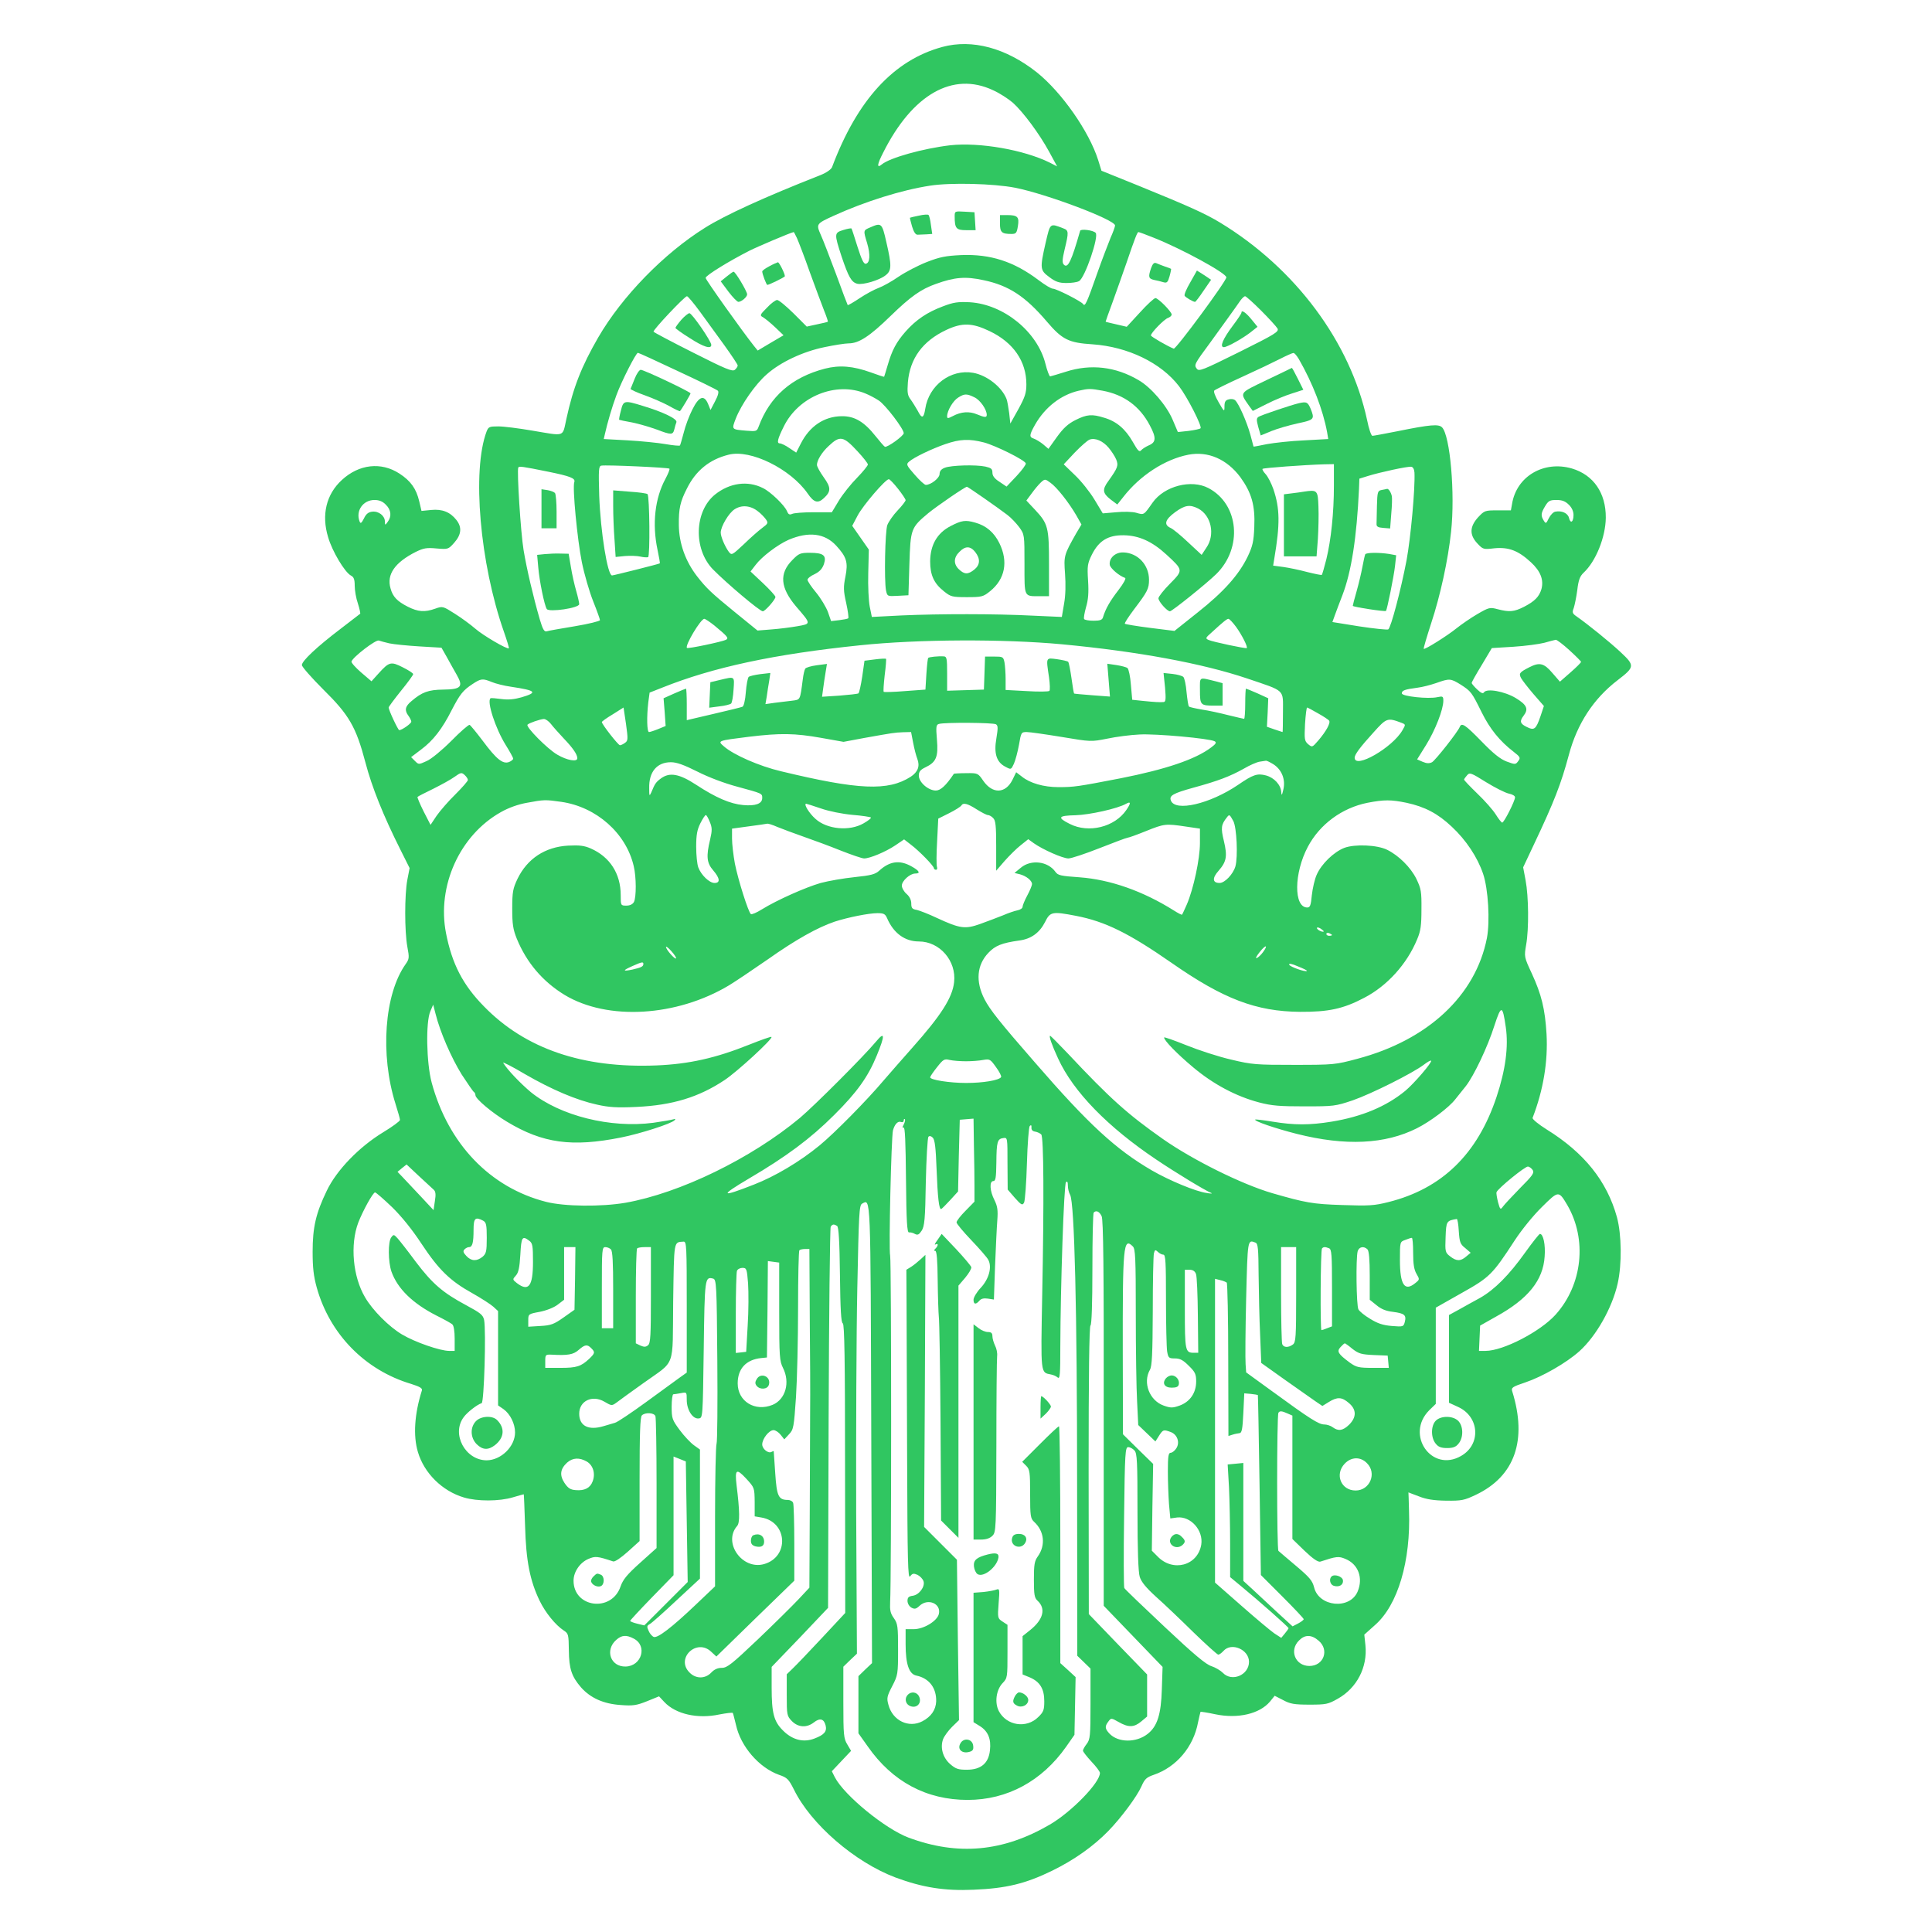 <?xml version="1.0" standalone="no"?>
<!DOCTYPE svg PUBLIC "-//W3C//DTD SVG 20010904//EN"
 "http://www.w3.org/TR/2001/REC-SVG-20010904/DTD/svg10.dtd">
<svg version="1.0" xmlns="http://www.w3.org/2000/svg"
 width="1024pt" height="1024pt" viewBox="0 0 1024 1024"
 preserveAspectRatio="xMidYMid meet">

<g transform="translate(0,1024) scale(0.1,-0.1)"
fill="#30c661" stroke="none">
<path d="M4994 9991 c-257 -70 -450 -280 -584 -637 -5 -12 -29 -29 -61 -42
-298 -117 -507 -213 -612 -279 -218 -136 -440 -364 -566 -581 -89 -154 -133
-266 -169 -432 -22 -99 -3 -92 -183 -62 -70 12 -149 22 -178 22 -47 0 -52 -2
-62 -27 -78 -207 -36 -698 92 -1062 16 -46 28 -85 26 -87 -7 -8 -137 68 -178
104 -24 21 -73 57 -108 79 -63 40 -65 41 -104 27 -56 -20 -91 -17 -145 10 -57
29 -80 53 -92 97 -22 74 23 138 134 194 41 20 57 23 110 18 61 -5 62 -5 94 31
38 43 41 82 11 120 -33 42 -75 59 -134 53 l-51 -5 -12 51 c-16 67 -45 108
-105 147 -97 63 -214 50 -305 -34 -83 -76 -109 -185 -73 -303 22 -76 88 -185
120 -203 16 -8 21 -20 21 -54 0 -24 7 -67 17 -95 9 -28 14 -53 12 -54 -2 -2
-49 -38 -104 -80 -125 -95 -205 -170 -205 -192 0 -9 51 -67 113 -129 137 -135
174 -198 224 -388 34 -130 95 -282 185 -461 l49 -98 -12 -62 c-15 -79 -15
-273 0 -355 11 -58 10 -65 -9 -92 -113 -159 -136 -479 -54 -740 13 -41 24 -80
24 -86 0 -6 -39 -35 -87 -64 -129 -78 -249 -202 -301 -311 -58 -120 -75 -194
-75 -324 0 -83 5 -129 22 -190 69 -246 255 -437 500 -510 47 -15 61 -23 57
-35 -39 -124 -47 -239 -21 -326 33 -112 129 -207 244 -241 70 -21 188 -21 260
1 30 9 56 16 57 16 1 0 4 -75 7 -167 5 -187 26 -291 77 -397 31 -64 84 -129
128 -158 25 -16 26 -22 27 -105 1 -99 15 -139 65 -197 50 -56 119 -87 210 -93
65 -5 84 -2 139 20 l64 26 28 -30 c60 -64 176 -91 292 -66 37 7 69 11 71 8 2
-3 9 -32 17 -64 25 -114 122 -226 228 -264 44 -15 51 -23 79 -78 90 -184 323
-385 538 -466 143 -53 260 -72 414 -65 173 7 275 32 415 100 119 58 221 131
299 211 69 71 152 183 176 237 17 39 27 48 65 61 120 41 211 148 235 279 6 28
12 53 13 55 2 1 37 -4 78 -13 120 -25 235 2 290 67 l25 31 45 -23 c37 -20 58
-24 139 -24 88 0 99 2 150 31 102 57 159 168 147 284 l-6 56 57 51 c121 106
190 339 180 607 -1 53 -3 96 -3 96 0 0 25 -10 55 -21 40 -16 79 -22 145 -23
82 -1 96 2 157 31 207 98 274 290 193 549 -6 19 1 24 70 47 89 30 217 103 286
165 89 80 174 230 203 359 23 103 21 260 -4 352 -53 191 -173 341 -373 465
-43 27 -76 54 -74 61 57 147 82 299 74 444 -8 134 -27 210 -78 321 -41 88 -41
89 -30 153 15 85 13 256 -3 341 l-13 69 57 121 c107 226 144 321 185 474 44
166 131 299 259 397 91 70 92 77 15 149 -59 55 -173 147 -233 189 -22 15 -24
21 -15 44 5 15 14 58 19 96 6 52 14 73 33 91 65 60 117 189 118 292 1 131 -65
227 -180 261 -149 43 -294 -42 -317 -189 l-6 -33 -70 0 c-68 0 -70 -1 -104
-37 -45 -50 -46 -93 -4 -138 30 -32 32 -33 91 -26 75 7 126 -12 193 -74 51
-47 69 -93 56 -142 -12 -41 -36 -65 -92 -94 -53 -27 -78 -29 -140 -13 -41 11
-46 10 -108 -26 -36 -21 -85 -55 -110 -75 -48 -39 -169 -115 -174 -109 -2 2
16 63 39 134 49 148 90 336 106 487 22 201 -5 510 -48 553 -18 18 -61 15 -238
-21 -66 -13 -125 -24 -131 -24 -6 0 -19 37 -28 83 -89 413 -379 804 -779 1047
-81 49 -166 87 -431 195 l-198 80 -17 55 c-48 153 -194 361 -325 466 -164 130
-343 178 -502 135z m269 -229 c36 -16 83 -47 106 -67 55 -50 139 -163 191
-258 l43 -79 -39 20 c-137 68 -372 109 -528 92 -143 -17 -320 -66 -363 -102
-27 -22 -24 1 8 63 155 309 369 431 582 331z m117 -517 c167 -33 530 -170 530
-200 0 -7 -11 -37 -24 -66 -12 -30 -45 -115 -71 -189 -54 -154 -64 -177 -74
-162 -8 14 -142 82 -161 82 -9 0 -42 20 -75 45 -131 99 -255 139 -410 133 -83
-4 -114 -10 -183 -37 -46 -18 -113 -53 -150 -78 -36 -25 -83 -51 -105 -59 -22
-8 -67 -32 -100 -54 -33 -22 -62 -39 -64 -37 -2 3 -30 77 -62 165 -33 88 -69
182 -81 208 -25 57 -24 58 70 101 165 75 359 136 510 159 109 17 337 11 450
-11z m-1156 -267 c8 -18 40 -100 69 -183 30 -82 64 -174 76 -204 12 -29 20
-55 19 -56 -2 -2 -28 -8 -57 -14 l-55 -12 -71 71 c-39 38 -77 70 -86 70 -8 0
-33 -18 -54 -41 -38 -38 -39 -41 -20 -51 11 -7 40 -30 64 -53 l44 -42 -68 -40
-69 -41 -21 26 c-64 81 -255 349 -255 359 0 13 124 89 232 144 46 23 218 96
235 99 1 0 9 -15 17 -32z m1891 2 c151 -60 385 -188 385 -210 0 -20 -268 -383
-279 -378 -33 13 -121 64 -121 70 0 14 71 87 91 93 10 4 19 11 19 18 0 15 -71
87 -86 87 -7 0 -44 -34 -82 -76 l-70 -76 -56 13 c-31 7 -56 13 -56 14 0 2 16
47 36 101 20 55 53 149 74 209 46 135 58 165 64 165 3 0 39 -13 81 -30z m-902
-225 c134 -28 222 -86 336 -220 81 -95 115 -112 242 -120 187 -13 363 -98 458
-222 44 -57 124 -214 114 -223 -4 -4 -33 -10 -64 -14 l-56 -6 -28 66 c-32 75
-114 171 -180 209 -122 72 -254 87 -385 45 -41 -13 -79 -24 -84 -25 -4 0 -16
30 -25 67 -43 170 -221 315 -401 326 -63 3 -86 0 -143 -22 -83 -31 -142 -71
-197 -133 -50 -57 -72 -99 -95 -178 -10 -33 -18 -61 -19 -62 -1 -1 -32 9 -70
23 -95 34 -166 40 -244 20 -176 -46 -292 -148 -351 -307 -9 -25 -13 -26 -63
-22 -82 7 -81 5 -58 65 29 74 103 181 164 234 73 65 193 121 306 144 52 11
110 20 128 20 54 0 111 37 222 145 107 104 161 142 240 170 100 36 157 41 253
20z m-1503 -167 c33 -46 91 -126 130 -179 38 -53 70 -101 70 -106 0 -6 -7 -16
-15 -23 -13 -11 -49 4 -221 91 -113 57 -208 107 -210 111 -5 8 165 188 177
188 5 0 36 -37 69 -82z m2974 6 c42 -42 81 -85 87 -95 9 -17 -12 -30 -203
-125 -196 -97 -213 -104 -225 -88 -15 20 -13 24 72 139 52 72 132 182 160 223
9 12 20 22 24 22 5 0 43 -34 85 -76z m-1439 -109 c126 -60 195 -160 195 -282
0 -45 -7 -67 -42 -131 l-43 -77 -6 55 c-4 30 -10 64 -14 75 -25 64 -104 126
-177 139 -119 21 -235 -66 -254 -191 -8 -51 -18 -54 -40 -10 -10 17 -26 44
-37 59 -17 22 -19 37 -15 92 11 126 78 218 203 277 85 40 138 38 230 -6z
m-1654 -211 c112 -52 208 -99 214 -105 6 -6 1 -26 -15 -56 l-24 -46 -13 32
c-21 50 -48 41 -83 -29 -17 -33 -38 -89 -46 -123 -9 -34 -18 -65 -20 -68 -2
-3 -36 0 -76 7 -40 7 -130 16 -200 20 l-128 7 6 26 c14 62 37 141 61 206 27
74 104 225 114 225 4 0 98 -43 210 -96z m3293 63 c74 -129 128 -269 150 -388
l6 -36 -127 -7 c-71 -3 -159 -13 -198 -20 -38 -8 -70 -14 -71 -13 0 1 -8 30
-17 64 -19 68 -62 166 -81 182 -7 6 -22 8 -34 4 -17 -4 -22 -13 -22 -37 0 -30
-1 -30 -31 22 -18 31 -28 57 -23 62 5 5 72 38 149 73 77 35 167 78 200 95 33
17 65 31 70 31 6 1 18 -14 29 -32z m-2296 -183 c20 -8 52 -25 70 -37 35 -23
132 -150 132 -173 0 -14 -87 -77 -100 -72 -4 2 -26 27 -49 56 -61 77 -112 107
-180 106 -93 -1 -170 -53 -217 -146 l-24 -47 -36 24 c-20 14 -43 25 -51 25
-17 0 -12 23 21 89 78 160 278 241 434 175z m1257 15 c112 -21 196 -82 249
-183 35 -65 34 -90 -4 -106 -16 -7 -35 -19 -41 -26 -10 -12 -18 -4 -45 44 -39
68 -86 109 -152 128 -64 20 -91 18 -151 -12 -40 -20 -65 -43 -99 -90 l-45 -63
-28 24 c-16 13 -38 26 -49 30 -26 8 -25 19 6 74 53 93 137 158 231 180 53 12
62 12 128 0z m-680 -35 c30 -14 65 -64 65 -93 0 -15 -11 -14 -52 3 -40 17 -84
14 -127 -9 -27 -14 -31 -14 -31 -1 0 29 32 83 59 99 33 21 45 21 86 1z m-620
-286 c30 -32 55 -64 55 -70 0 -6 -26 -38 -57 -70 -32 -32 -75 -86 -96 -120
l-38 -63 -97 0 c-53 0 -105 -4 -114 -9 -14 -6 -20 -2 -27 15 -12 30 -86 102
-127 122 -81 41 -176 28 -254 -34 -110 -89 -116 -289 -11 -397 74 -75 248
-222 264 -222 12 0 67 62 67 76 0 6 -30 39 -66 73 l-66 62 27 35 c33 44 118
108 175 133 106 45 191 35 252 -31 55 -60 64 -88 49 -164 -11 -55 -11 -74 4
-140 9 -41 14 -78 11 -81 -3 -3 -24 -7 -48 -10 l-43 -5 -17 49 c-10 26 -38 73
-63 103 -25 30 -45 60 -45 67 0 7 17 21 38 30 26 13 40 28 49 53 15 46 -2 60
-75 60 -50 0 -58 -3 -92 -38 -71 -71 -65 -147 20 -247 80 -93 80 -91 7 -104
-34 -6 -96 -14 -137 -17 l-75 -6 -123 100 c-119 97 -148 124 -197 187 -62 80
-96 175 -97 272 -1 87 7 124 43 194 47 95 120 154 221 179 116 30 329 -76 419
-206 33 -48 54 -54 86 -24 38 35 38 56 -1 110 -20 28 -36 57 -36 66 0 24 26
67 62 100 60 57 78 53 153 -28z m1331 19 c15 -18 33 -45 40 -62 13 -32 9 -44
-41 -114 -34 -46 -31 -65 11 -98 l36 -27 31 39 c89 115 222 201 346 225 104
20 204 -24 275 -119 60 -83 79 -150 74 -264 -3 -77 -9 -102 -35 -157 -47 -97
-127 -187 -265 -296 l-123 -98 -128 16 c-71 9 -131 19 -135 22 -3 3 20 38 50
78 70 92 78 108 78 155 0 79 -59 142 -135 145 -43 2 -78 -30 -73 -66 3 -18 49
-58 81 -69 7 -2 -7 -28 -36 -66 -44 -57 -67 -97 -81 -143 -4 -14 -16 -18 -50
-18 -25 0 -47 4 -50 9 -3 5 2 33 10 62 12 40 15 77 11 141 -5 79 -3 91 20 138
37 74 86 104 168 103 81 -1 151 -32 228 -103 89 -82 89 -82 18 -154 -34 -34
-61 -69 -61 -77 0 -17 46 -69 61 -69 11 0 194 147 245 197 142 139 121 371
-41 456 -91 48 -234 11 -296 -77 -47 -67 -45 -66 -86 -54 -21 6 -67 7 -107 3
l-71 -6 -44 73 c-24 40 -71 99 -104 130 l-59 57 58 62 c33 34 68 65 79 69 29
11 71 -7 101 -43z m-661 28 c63 -17 216 -93 222 -111 2 -6 -20 -36 -49 -67
l-53 -56 -37 25 c-27 17 -38 32 -38 49 0 20 -7 25 -37 32 -52 11 -182 7 -215
-6 -19 -7 -28 -18 -28 -33 0 -22 -46 -58 -73 -58 -7 0 -33 24 -59 54 -44 50
-46 55 -30 69 26 23 120 68 192 93 78 27 127 29 205 9z m-1667 -139 c3 -3 -7
-28 -21 -54 -56 -103 -71 -239 -42 -376 8 -38 14 -71 12 -72 -2 -3 -245 -64
-253 -64 -24 0 -61 232 -68 422 -4 139 -3 157 11 160 25 5 354 -10 361 -16z
m3522 -91 c0 -143 -15 -286 -40 -389 -11 -44 -22 -81 -24 -83 -2 -2 -37 5 -77
15 -41 11 -98 23 -128 27 l-53 7 6 37 c31 183 30 266 -5 369 -11 31 -29 66
-41 79 -12 13 -19 25 -16 28 5 5 222 21 326 24 l52 1 0 -115z m-4165 75 c118
-24 146 -35 139 -55 -11 -27 16 -306 40 -425 13 -64 40 -157 60 -207 20 -50
36 -95 36 -100 0 -5 -60 -20 -132 -32 -73 -12 -141 -24 -150 -27 -13 -4 -21 9
-37 63 -35 121 -69 266 -86 368 -15 91 -36 420 -28 437 4 8 20 6 158 -22z
m4592 -5 c4 -85 -20 -346 -42 -465 -30 -157 -83 -358 -97 -366 -5 -3 -74 4
-153 16 l-143 23 13 36 c7 20 25 67 40 106 48 125 76 307 88 564 l2 54 45 14
c64 20 212 52 230 49 9 -1 16 -13 17 -31z m-2737 -86 c22 -28 40 -55 40 -60 0
-5 -19 -30 -42 -54 -24 -25 -48 -60 -55 -78 -12 -34 -17 -292 -7 -346 7 -32 7
-32 63 -29 l56 3 5 165 c6 187 8 193 100 270 45 37 195 140 205 140 5 0 163
-110 214 -149 19 -14 47 -44 63 -65 28 -39 28 -40 28 -196 0 -178 -4 -170 81
-170 l49 0 0 170 c0 196 -5 214 -74 288 l-46 49 29 39 c15 21 37 47 49 58 20
18 22 18 50 -3 33 -23 97 -104 137 -173 l27 -48 -28 -47 c-65 -115 -66 -119
-59 -214 4 -55 3 -114 -5 -158 l-12 -71 -156 7 c-198 10 -491 10 -694 1 l-157
-8 -11 54 c-6 30 -10 110 -8 179 l3 124 -44 63 -44 63 29 55 c28 53 147 192
165 192 5 0 27 -23 49 -51z m-2715 -84 c28 -27 32 -62 10 -91 -14 -19 -14 -19
-15 2 0 30 -33 56 -67 52 -20 -2 -33 -12 -44 -36 -13 -25 -18 -29 -23 -16 -22
56 18 114 79 114 25 0 44 -8 60 -25z m6270 0 c16 -15 25 -36 25 -54 0 -38 -16
-49 -24 -16 -6 25 -38 40 -73 33 -10 -2 -25 -17 -34 -35 -14 -29 -16 -30 -27
-12 -16 26 -15 39 8 77 17 28 25 32 60 32 30 0 47 -7 65 -25z m-4298 -35 c15
-11 33 -30 42 -42 14 -20 12 -23 -20 -47 -19 -14 -63 -53 -97 -86 -62 -58 -64
-59 -79 -40 -20 27 -43 80 -43 102 0 32 43 105 74 124 37 24 84 20 123 -11z
m2333 15 c70 -36 92 -139 44 -208 l-25 -38 -71 66 c-38 36 -80 71 -94 77 -37
17 -29 44 24 83 52 38 78 42 122 20z m-2564 -620 c70 -58 78 -67 62 -76 -19
-10 -202 -49 -207 -43 -12 12 73 154 92 154 5 0 29 -16 53 -35z m2765 -7 c30
-41 64 -107 57 -113 -5 -4 -180 33 -202 43 -18 8 -17 11 15 39 63 58 82 73 90
73 5 0 23 -19 40 -42z m-4487 -88 c23 -5 94 -12 158 -16 l118 -7 29 -51 c15
-28 39 -70 52 -93 36 -63 23 -77 -72 -78 -78 -1 -112 -13 -168 -61 -34 -28
-38 -49 -16 -78 8 -11 15 -25 15 -31 0 -10 -50 -45 -64 -45 -6 0 -56 106 -56
120 0 4 29 43 65 88 36 44 65 84 65 89 0 5 -25 21 -55 36 -63 32 -72 30 -129
-33 l-37 -41 -55 47 c-30 26 -53 52 -51 58 8 24 129 117 145 111 8 -3 34 -10
56 -15z m3566 -5 c402 -38 742 -101 980 -181 206 -70 190 -55 190 -179 0 -58
-1 -105 -2 -105 -2 0 -21 7 -43 14 l-40 14 4 76 3 75 -57 26 c-32 14 -59 25
-61 25 -2 0 -4 -36 -4 -80 0 -44 -3 -80 -6 -80 -3 0 -40 9 -82 19 -43 11 -106
25 -141 30 -35 6 -66 13 -69 16 -4 3 -9 38 -13 76 -3 39 -11 75 -17 81 -6 6
-31 13 -57 16 l-48 5 8 -77 c5 -60 4 -76 -7 -77 -22 -2 -50 0 -110 6 l-57 6
-7 79 c-3 44 -12 84 -18 89 -6 5 -33 12 -59 16 l-48 7 7 -87 7 -87 -94 7 c-52
4 -95 8 -96 9 -2 2 -8 38 -14 82 -6 43 -14 82 -17 86 -4 4 -31 10 -59 14 -61
8 -59 12 -43 -96 5 -36 6 -68 2 -72 -4 -4 -58 -5 -120 -1 l-112 6 0 57 c0 32
-3 72 -6 89 -6 30 -9 31 -55 31 l-48 0 -3 -87 -3 -88 -97 -3 -98 -3 0 91 c0
79 -2 90 -17 91 -30 2 -78 -3 -83 -8 -3 -2 -7 -41 -10 -86 l-5 -82 -109 -8
c-59 -5 -110 -6 -112 -4 -3 3 0 42 5 88 6 45 9 84 7 87 -2 2 -29 1 -59 -3
l-55 -7 -12 -84 c-7 -46 -16 -86 -20 -89 -5 -3 -50 -8 -101 -12 l-92 -6 6 44
c3 24 9 63 13 87 l7 43 -54 -7 c-30 -4 -57 -12 -61 -18 -4 -6 -10 -31 -13 -56
-15 -114 -12 -108 -58 -114 -23 -3 -64 -8 -91 -11 l-49 -7 7 41 c3 23 9 60 13
83 l6 41 -53 -6 c-29 -4 -57 -10 -62 -15 -5 -5 -12 -42 -15 -81 -3 -42 -11
-75 -18 -77 -7 -3 -76 -20 -154 -38 l-141 -33 0 84 c0 45 -2 83 -4 83 -2 0
-29 -11 -61 -25 l-58 -26 6 -74 5 -73 -39 -16 c-22 -9 -44 -16 -49 -16 -11 0
-13 79 -4 157 l7 52 66 26 c269 108 594 178 1051 225 306 32 759 34 1070 5z
m2688 -31 c34 -31 62 -59 62 -62 0 -4 -25 -29 -56 -56 l-56 -49 -40 46 c-44
52 -68 58 -121 31 -53 -27 -58 -33 -45 -58 6 -11 36 -50 66 -85 l55 -63 -18
-54 c-24 -70 -33 -77 -73 -57 -35 17 -39 30 -17 59 28 36 18 58 -41 94 -60 36
-155 53 -169 30 -5 -8 -16 -3 -36 16 -16 15 -29 31 -29 34 0 4 24 47 54 96
l53 89 114 7 c63 4 137 14 164 21 28 8 55 15 61 16 6 0 38 -24 72 -55z m-5711
-169 c19 -8 65 -20 102 -25 133 -20 143 -30 55 -56 -39 -11 -70 -14 -107 -9
-29 4 -54 6 -57 4 -21 -16 26 -160 80 -247 22 -35 40 -68 40 -73 0 -5 -10 -13
-22 -18 -33 -12 -66 14 -139 112 -34 45 -66 84 -70 85 -5 2 -49 -36 -97 -85
-50 -50 -107 -97 -131 -107 -42 -19 -42 -19 -62 1 l-20 20 54 41 c63 47 111
109 161 208 44 85 60 105 110 138 45 30 54 31 103 11z m5134 -13 c56 -36 59
-40 112 -147 44 -89 96 -153 170 -210 35 -27 37 -32 24 -49 -14 -19 -16 -19
-62 -2 -34 13 -71 43 -133 107 -86 88 -105 101 -115 76 -10 -26 -129 -177
-147 -187 -14 -7 -28 -7 -49 2 l-30 13 48 77 c48 78 91 187 91 234 0 23 -3 25
-31 19 -48 -11 -189 4 -189 20 0 15 14 21 83 30 26 3 71 15 100 25 70 25 76
24 128 -8z m-4428 -309 c-9 -7 -22 -13 -27 -13 -10 1 -96 111 -96 123 0 3 26
22 58 41 l57 36 13 -87 c11 -80 11 -89 -5 -100z m3673 156 c29 -16 56 -34 59
-39 8 -13 -17 -57 -57 -104 -33 -38 -33 -38 -55 -20 -19 17 -20 26 -16 107 3
48 8 87 11 87 2 0 29 -14 58 -31z m-4066 -56 c12 -16 43 -50 69 -78 48 -50 71
-84 71 -104 0 -21 -55 -11 -106 19 -51 29 -169 148 -158 159 8 9 67 29 86 30
9 1 26 -11 38 -26z m4508 6 c23 -9 23 -9 5 -40 -53 -92 -253 -207 -253 -145 0
17 29 56 100 134 69 77 74 79 148 51z m-2149 -8 c11 -7 11 -20 2 -75 -14 -80
1 -126 48 -150 30 -16 30 -16 45 16 8 18 20 63 27 101 11 65 12 67 41 67 16 0
100 -12 185 -26 155 -26 156 -26 242 -9 47 10 124 20 171 22 86 5 371 -21 398
-36 11 -6 7 -14 -19 -33 -83 -63 -241 -116 -479 -163 -227 -44 -247 -47 -330
-47 -78 0 -151 21 -194 56 l-30 23 -20 -41 c-37 -73 -105 -75 -154 -5 -28 41
-29 42 -91 41 -34 0 -63 -2 -65 -3 -43 -64 -71 -89 -96 -89 -40 0 -90 44 -90
79 0 21 8 31 35 44 57 27 69 55 61 147 -6 70 -4 79 11 83 33 9 288 7 302 -2z
m-439 -98 c6 -32 16 -70 22 -85 15 -39 3 -70 -35 -95 -120 -77 -276 -70 -687
29 -115 27 -252 87 -303 132 -35 30 -35 30 133 51 166 20 242 19 383 -6 l118
-21 112 21 c152 27 156 28 204 30 l42 1 11 -57z m1908 -113 c45 -28 67 -81 54
-135 -7 -31 -10 -34 -11 -14 -2 39 -37 77 -81 89 -46 12 -68 5 -148 -50 -149
-101 -333 -144 -356 -83 -10 26 11 38 119 68 132 36 194 60 266 100 32 19 71
36 86 38 16 2 30 5 33 5 3 1 20 -7 38 -18z m-3051 -40 c59 -30 144 -62 212
-80 132 -36 131 -35 131 -60 0 -30 -36 -43 -101 -37 -68 6 -145 39 -250 108
-89 58 -140 67 -186 33 -27 -20 -32 -28 -51 -74 -10 -22 -11 -20 -11 23 -2 86
41 137 115 137 31 0 69 -14 141 -50z m-1217 -44 c0 -6 -30 -40 -66 -76 -37
-36 -81 -87 -100 -114 l-32 -48 -37 72 c-20 40 -34 74 -32 76 2 3 40 22 83 43
44 22 95 50 114 64 32 23 37 24 53 9 9 -8 17 -20 17 -26z m5516 -72 c20 -4 34
-12 34 -20 0 -19 -58 -134 -68 -134 -4 0 -19 19 -34 43 -15 24 -59 74 -98 111
-38 37 -70 70 -70 74 0 3 7 13 16 23 14 16 21 13 101 -37 47 -29 101 -56 119
-60z m-5021 -44 c187 -27 344 -167 384 -341 14 -58 14 -165 1 -190 -7 -12 -21
-19 -40 -19 -30 0 -30 1 -30 55 0 114 -57 203 -159 248 -35 15 -59 18 -120 15
-122 -7 -216 -69 -268 -176 -24 -51 -28 -68 -28 -157 0 -83 4 -110 24 -160 52
-127 137 -227 253 -298 228 -138 595 -116 873 51 33 20 125 82 206 138 147
104 264 169 353 199 71 23 181 45 227 45 33 0 41 -4 51 -27 34 -79 94 -123
168 -123 111 0 200 -103 187 -216 -9 -82 -69 -176 -223 -349 -49 -55 -116
-132 -149 -170 -91 -108 -262 -281 -341 -346 -106 -87 -236 -164 -349 -208
-176 -69 -183 -61 -26 32 196 115 327 212 452 337 122 121 180 203 226 315 45
109 43 131 -4 74 -64 -77 -325 -338 -403 -404 -258 -215 -636 -399 -925 -450
-129 -22 -323 -20 -421 5 -297 76 -518 307 -606 632 -28 105 -32 321 -7 378
l15 35 13 -50 c24 -96 83 -231 138 -320 32 -49 61 -91 65 -93 4 -2 8 -10 8
-17 0 -19 89 -94 168 -141 189 -114 344 -135 604 -83 101 20 266 73 283 91 7
8 5 9 -7 5 -10 -3 -57 -11 -105 -18 -227 -30 -494 37 -649 162 -55 46 -126
120 -147 156 -4 6 48 -20 115 -60 144 -83 273 -138 383 -162 62 -14 105 -17
209 -12 190 9 329 51 466 142 68 45 258 220 249 229 -2 3 -55 -16 -118 -41
-177 -71 -319 -103 -491 -110 -391 -16 -696 88 -915 313 -112 114 -169 225
-201 388 -49 250 73 519 290 641 42 24 93 42 139 50 91 17 97 17 182 5z m4480
-5 c97 -21 166 -57 240 -127 75 -70 136 -161 166 -250 27 -80 37 -250 20 -340
-60 -305 -313 -541 -687 -640 -116 -31 -125 -32 -334 -32 -201 0 -223 1 -335
28 -66 15 -173 50 -237 76 -65 26 -118 45 -118 41 0 -16 69 -87 154 -158 107
-90 228 -154 349 -186 68 -18 110 -21 242 -21 154 0 163 1 255 32 98 34 318
144 377 189 18 14 36 24 38 21 8 -7 -90 -121 -137 -160 -101 -83 -231 -137
-390 -163 -117 -19 -198 -19 -313 0 -49 8 -91 13 -92 11 -8 -8 110 -48 221
-76 258 -65 467 -55 636 30 70 35 170 110 203 153 14 17 39 49 56 70 43 55
116 208 152 322 36 110 43 109 60 -9 15 -103 -1 -226 -49 -370 -101 -303 -289
-486 -572 -557 -75 -19 -103 -21 -245 -16 -158 5 -195 12 -372 63 -161 47
-419 175 -578 286 -189 133 -279 213 -507 456 -48 50 -89 92 -92 92 -8 0 10
-51 42 -120 81 -177 264 -364 522 -537 101 -68 259 -164 290 -176 8 -4 -3 -4
-25 0 -58 8 -197 66 -289 119 -191 111 -336 244 -621 573 -185 212 -238 279
-267 335 -48 94 -41 181 21 246 36 38 71 52 163 65 63 8 108 41 137 98 27 55
38 57 163 33 156 -30 281 -92 507 -249 275 -192 449 -258 681 -260 151 -1 230
16 340 74 122 63 227 179 281 310 19 44 23 74 23 159 1 95 -2 110 -27 162 -30
61 -94 124 -155 154 -53 26 -171 31 -227 10 -56 -22 -121 -85 -146 -142 -11
-24 -22 -73 -26 -109 -5 -53 -9 -65 -24 -65 -73 0 -71 183 3 322 63 119 181
206 316 233 89 17 124 17 207 0z m-1485 -38 c-62 -91 -200 -125 -300 -74 -68
34 -62 44 30 46 74 2 224 35 269 61 25 14 26 3 1 -33z m-1619 8 c43 -15 113
-29 167 -34 51 -4 95 -11 98 -14 3 -3 -14 -17 -39 -31 -74 -43 -194 -32 -255
24 -34 30 -64 80 -49 80 2 0 37 -11 78 -25z m826 -5 c26 -16 52 -30 59 -30 7
0 20 -7 28 -16 13 -12 16 -41 16 -147 l0 -132 45 52 c25 28 63 66 85 83 l40
32 29 -21 c48 -34 154 -81 184 -81 15 0 90 25 166 55 76 30 143 55 148 55 6 0
50 16 97 35 97 39 104 40 211 24 l75 -11 0 -77 c0 -83 -34 -243 -70 -326 -12
-27 -23 -51 -25 -53 -2 -2 -21 8 -43 22 -164 103 -337 164 -500 176 -99 7
-115 10 -128 29 -40 56 -129 67 -183 22 l-34 -28 29 -7 c33 -9 64 -33 64 -52
0 -7 -11 -34 -25 -60 -14 -26 -25 -53 -25 -60 0 -8 -12 -16 -27 -19 -16 -3
-50 -15 -78 -27 -27 -11 -81 -31 -119 -45 -81 -29 -108 -25 -231 32 -42 20
-89 38 -105 42 -25 4 -30 10 -30 34 0 19 -9 37 -25 51 -14 12 -25 32 -25 44 0
25 43 64 71 64 30 0 22 15 -20 38 -62 35 -115 28 -171 -23 -21 -19 -43 -25
-130 -34 -58 -6 -139 -20 -180 -31 -80 -23 -231 -90 -312 -140 -27 -17 -53
-28 -58 -25 -13 8 -68 182 -85 268 -8 44 -15 103 -15 132 l0 53 88 12 c48 6
92 13 97 14 6 2 30 -6 55 -17 25 -10 88 -34 140 -52 52 -18 141 -51 198 -74
56 -22 111 -41 122 -41 31 0 114 35 165 69 l47 32 36 -28 c44 -33 122 -113
122 -125 0 -4 5 -8 11 -8 6 0 8 7 5 16 -3 8 -3 69 1 135 l6 120 58 29 c32 16
60 34 64 40 10 17 32 12 82 -20z m-1415 -66 c13 -31 13 -45 2 -93 -22 -90 -18
-125 16 -164 36 -42 39 -67 7 -67 -27 0 -71 42 -86 83 -6 16 -11 65 -11 109 0
63 5 90 22 124 12 24 25 44 29 44 4 0 13 -16 21 -36z m2775 4 c18 -35 25 -188
11 -240 -12 -41 -56 -88 -84 -88 -38 0 -40 26 -5 65 42 48 47 77 28 157 -17
70 -15 87 16 126 13 17 14 16 34 -20z m479 -585 c-6 -6 -36 9 -36 18 0 5 9 4
20 -3 10 -7 18 -14 16 -15z m44 -19 c0 -2 -7 -4 -15 -4 -8 0 -15 4 -15 10 0 5
7 7 15 4 8 -4 15 -8 15 -10z m-3477 -124 c-6 -6 -53 47 -53 61 0 5 13 -5 29
-23 16 -18 27 -35 24 -38z m3111 33 c-11 -15 -26 -29 -34 -31 -7 -3 0 11 16
31 32 41 48 41 18 0z m-3284 -62 c0 -14 -11 -19 -58 -30 -54 -11 -53 -5 1 19
49 22 57 23 57 11z m3517 -37 c-7 -8 -91 22 -94 33 -3 8 15 5 46 -9 29 -11 50
-22 48 -24z m-1807 -479 c30 0 71 3 91 7 35 6 38 4 68 -38 18 -24 30 -48 27
-53 -11 -17 -96 -31 -185 -31 -86 0 -191 16 -191 30 0 4 16 28 36 53 33 42 39
46 67 39 18 -4 57 -7 87 -7z m-330 -335 c-8 -15 -8 -20 -1 -16 8 5 11 -76 13
-276 2 -225 6 -282 16 -280 7 1 21 -2 31 -8 15 -8 22 -4 36 17 15 23 19 60 22
257 3 127 9 235 14 241 6 6 14 4 23 -5 11 -11 16 -55 20 -165 6 -154 13 -218
25 -213 4 2 25 23 48 48 l41 45 4 190 5 190 36 3 37 3 2 -143 c2 -79 3 -178 3
-220 l0 -77 -47 -48 c-27 -27 -48 -54 -48 -62 0 -7 35 -49 78 -94 43 -45 84
-92 90 -104 21 -38 4 -102 -40 -149 -21 -22 -38 -51 -38 -63 0 -25 12 -27 31
-5 9 11 23 14 45 11 l32 -5 6 176 c4 97 9 207 12 244 4 54 1 74 -15 107 -25
48 -28 101 -6 101 12 0 15 18 16 98 1 110 5 126 37 130 22 3 22 3 22 -135 l1
-138 38 -44 c35 -39 40 -41 49 -25 5 11 12 104 15 208 3 104 10 193 15 198 7
7 10 4 9 -8 -1 -13 6 -20 20 -22 12 -2 26 -9 32 -15 13 -16 15 -350 5 -852 -8
-423 -9 -409 46 -420 12 -2 28 -9 36 -16 12 -10 14 15 14 167 1 313 19 857 30
868 7 7 10 1 10 -18 0 -15 5 -37 12 -49 23 -43 37 -611 37 -1538 l1 -905 35
-34 35 -34 0 -187 c0 -171 -2 -188 -20 -212 -11 -14 -20 -30 -20 -36 0 -5 20
-31 45 -58 25 -26 45 -53 45 -60 0 -52 -151 -207 -266 -274 -247 -144 -487
-166 -748 -69 -125 47 -341 224 -391 320 l-16 32 51 54 51 54 -20 34 c-19 31
-21 49 -21 223 l0 189 36 35 36 34 -4 750 c-1 413 1 947 6 1188 8 395 10 438
25 447 47 25 45 70 49 -1222 l4 -1213 -36 -34 -36 -35 0 -151 0 -152 49 -69
c131 -188 312 -284 530 -284 210 0 394 100 522 282 l44 63 3 153 3 153 -40 37
-41 37 0 628 c0 345 -3 627 -7 627 -5 0 -50 -43 -101 -94 l-94 -94 21 -21 c19
-19 21 -33 21 -149 0 -118 2 -130 21 -148 54 -49 62 -124 20 -183 -18 -25 -21
-44 -21 -123 0 -81 3 -97 19 -112 46 -42 31 -100 -39 -156 l-40 -32 0 -101 0
-102 39 -16 c53 -23 76 -60 76 -126 0 -46 -4 -57 -32 -84 -62 -62 -168 -46
-209 32 -23 45 -14 112 20 148 26 27 26 30 26 168 l0 141 -26 17 c-26 17 -27
19 -21 97 6 73 5 79 -11 73 -9 -4 -41 -10 -69 -13 l-53 -4 0 -343 0 -343 34
-21 c43 -27 60 -68 53 -128 -7 -69 -48 -103 -122 -103 -46 0 -59 4 -89 30 -39
34 -54 88 -37 133 6 15 27 44 47 64 l37 36 -6 425 -5 425 -87 87 -87 87 4 721
3 721 -25 -23 c-14 -13 -36 -31 -50 -40 l-26 -16 1 -172 c0 -95 2 -465 3 -822
2 -558 4 -647 16 -631 12 16 18 17 39 8 14 -7 28 -22 32 -34 9 -29 -24 -73
-58 -77 -21 -3 -27 -9 -27 -27 0 -14 9 -29 21 -36 17 -9 25 -7 43 10 45 42
116 11 102 -44 -9 -37 -80 -80 -133 -80 l-43 0 0 -80 c0 -105 18 -158 57 -166
68 -14 107 -66 105 -137 -2 -45 -27 -81 -73 -105 -72 -38 -158 3 -180 87 -10
35 -8 45 20 99 30 58 31 64 31 194 0 124 -2 137 -22 166 -19 26 -22 43 -20 87
7 114 7 1806 0 1835 -8 33 6 626 15 664 9 32 26 51 43 44 8 -3 14 1 14 8 0 7
3 10 6 7 3 -4 0 -16 -6 -28z m-2491 -346 c10 -9 12 -25 6 -60 l-7 -48 -70 75
c-38 40 -81 86 -95 101 l-26 27 24 20 24 19 65 -61 c36 -33 71 -66 79 -73z
m5825 104 c9 -15 -2 -30 -67 -95 -42 -43 -83 -87 -91 -98 -13 -18 -15 -17 -26
23 -6 24 -10 48 -8 53 6 19 153 139 167 136 8 -1 19 -10 25 -19z m-6047 -195
c52 -51 107 -119 157 -195 92 -139 152 -197 269 -262 48 -27 99 -60 112 -72
l25 -23 0 -250 0 -250 29 -20 c35 -25 61 -77 61 -123 0 -75 -74 -147 -150
-148 -114 0 -189 140 -122 229 18 25 70 66 95 74 13 4 24 383 13 441 -6 27
-19 37 -95 78 -125 67 -179 114 -267 230 -42 57 -86 113 -97 125 -19 21 -21
21 -33 5 -18 -23 -17 -130 1 -182 32 -90 112 -168 237 -232 40 -20 79 -41 86
-48 7 -6 12 -36 12 -75 l0 -65 -29 0 c-48 0 -181 46 -250 87 -69 41 -156 128
-196 197 -65 110 -80 279 -36 396 25 64 78 160 89 160 5 0 45 -35 89 -77z
m6230 10 c106 -182 81 -422 -62 -581 -81 -90 -278 -192 -371 -192 l-35 0 3 67
3 67 85 48 c169 93 249 192 257 318 5 62 -7 120 -25 120 -4 0 -39 -44 -77 -97
-87 -122 -163 -198 -240 -242 -33 -18 -84 -46 -112 -62 l-53 -29 0 -233 0
-232 48 -22 c114 -52 123 -199 16 -260 -156 -90 -297 113 -169 242 l35 34 0
255 0 255 136 77 c150 84 164 98 282 279 38 58 99 133 145 178 88 87 88 87
134 10z m-2468 -59 c9 -20 12 -274 11 -1046 l0 -1019 156 -162 156 -162 -4
-120 c-4 -132 -24 -195 -75 -235 -61 -48 -157 -47 -203 2 -24 26 -25 38 -5 64
14 19 15 19 54 -3 52 -30 82 -29 120 3 l31 26 0 111 0 112 -155 160 -154 160
-1 762 c0 498 3 764 10 768 6 4 10 115 10 299 0 161 3 296 7 299 13 14 30 6
42 -19z m-3278 -24 c16 -9 19 -22 19 -91 0 -72 -3 -83 -22 -100 -31 -25 -60
-24 -86 4 -17 18 -19 26 -10 35 7 7 17 12 24 12 18 0 24 24 24 91 0 63 9 71
51 49z m5171 -56 c4 -57 7 -68 34 -89 l29 -25 -24 -20 c-30 -26 -52 -25 -85 1
-26 20 -27 25 -24 102 3 85 5 87 59 96 4 1 9 -28 11 -65z m-3295 28 c8 -5 13
-79 15 -260 2 -181 6 -253 15 -256 9 -4 12 -192 12 -770 l1 -765 -124 -133
c-68 -73 -138 -146 -155 -162 l-31 -30 0 -110 c0 -106 1 -111 27 -138 33 -34
79 -37 117 -7 32 25 53 19 62 -16 8 -32 -7 -50 -60 -70 -58 -22 -117 -7 -167
44 -47 47 -59 91 -59 226 l0 110 150 156 149 157 3 1003 c2 552 7 1010 11
1017 9 14 17 15 34 4z m-1632 -78 c18 -13 20 -27 20 -113 0 -128 -23 -159 -85
-112 -24 19 -24 20 -6 40 14 15 20 42 24 111 5 94 10 102 47 74z m4685 -65 c0
-59 5 -89 18 -111 17 -29 17 -30 -7 -49 -56 -46 -81 -9 -81 122 0 97 0 97 28
107 15 6 30 11 35 11 4 1 7 -35 7 -80z m-3850 -286 l0 -348 -38 -27 c-20 -15
-100 -73 -177 -129 -77 -56 -151 -106 -165 -110 -14 -4 -41 -12 -61 -18 -80
-24 -129 1 -129 66 0 68 69 101 133 64 39 -23 40 -23 66 -4 14 11 78 57 141
102 174 125 154 71 158 431 5 332 2 315 55 319 16 1 17 -22 17 -346z m3014
341 c14 -5 16 -31 17 -173 1 -91 4 -233 8 -316 l6 -149 125 -89 c69 -49 142
-100 162 -114 l37 -25 34 21 c45 28 69 27 106 -5 41 -34 42 -75 2 -115 -33
-32 -57 -36 -87 -14 -10 8 -31 15 -45 15 -29 0 -75 29 -279 178 l-135 98 -3
44 c-2 25 -1 181 3 348 8 315 7 312 49 296z m-650 -20 c14 -13 16 -60 16 -358
0 -189 3 -398 7 -466 l6 -123 46 -44 45 -43 19 30 c21 33 24 34 62 20 35 -13
50 -55 30 -86 -8 -13 -22 -24 -30 -24 -12 0 -15 -18 -15 -98 0 -55 3 -133 6
-174 l7 -76 36 5 c72 8 140 -68 128 -144 -19 -112 -151 -147 -232 -62 l-30 30
3 230 4 230 -80 78 -80 79 -1 423 c-1 577 3 623 53 573z m-2956 -170 l-3 -166
-58 -41 c-51 -36 -67 -42 -123 -45 l-64 -4 0 34 c0 33 1 34 61 45 35 7 74 22
95 38 l34 26 0 140 0 139 30 0 30 0 -2 -166z m190 154 c9 -9 12 -70 12 -215
l0 -203 -30 0 -30 0 0 215 c0 200 1 215 18 215 10 0 23 -5 30 -12z m212 -242
c0 -215 -2 -255 -15 -266 -12 -10 -21 -10 -40 -2 l-25 12 0 248 c0 137 3 252
7 255 3 4 21 7 40 7 l33 0 0 -254z m3420 3 c0 -228 -2 -253 -17 -265 -24 -18
-50 -17 -57 2 -3 9 -6 128 -6 265 l0 249 40 0 40 0 0 -251z m174 245 c14 -5
16 -33 16 -210 l0 -204 -26 -10 c-14 -6 -27 -10 -30 -10 -7 0 -5 426 3 433 8
9 17 9 37 1z m204 -6 c8 -8 12 -54 12 -139 l0 -128 36 -29 c25 -21 51 -31 86
-35 62 -8 73 -17 64 -53 -7 -26 -8 -27 -69 -22 -47 4 -75 13 -115 38 -29 17
-57 40 -62 50 -11 20 -14 270 -4 308 7 24 33 29 52 10z m-2956 -360 c2 -200 3
-419 2 -488 0 -69 -1 -309 -2 -535 l-2 -410 -57 -61 c-32 -34 -129 -130 -216
-213 -138 -131 -163 -151 -191 -151 -22 0 -40 -8 -56 -25 -32 -34 -82 -34
-115 0 -76 75 38 184 115 110 l27 -25 206 201 207 201 0 198 c0 109 -3 205 -6
214 -3 9 -16 16 -28 16 -50 0 -59 20 -67 141 -4 63 -8 115 -8 117 -1 2 -5 0
-11 -3 -17 -11 -50 15 -50 39 0 30 36 76 60 76 10 0 27 -11 38 -25 l19 -24 25
27 c24 25 26 37 37 197 6 94 11 305 11 471 0 165 3 304 7 307 3 4 17 7 30 7
l23 0 2 -362z m1874 332 c12 0 14 -38 14 -237 0 -131 3 -255 6 -275 6 -35 9
-38 41 -38 28 0 44 -9 74 -39 34 -33 39 -45 39 -83 0 -61 -33 -108 -88 -128
-37 -13 -47 -13 -84 0 -76 27 -112 122 -73 190 11 20 14 82 15 310 0 157 3
295 6 307 5 20 8 20 21 8 8 -8 21 -15 29 -15z m-2036 -302 c0 -239 2 -262 20
-298 39 -77 14 -167 -55 -196 -93 -38 -185 18 -185 114 0 78 45 126 125 134
l30 3 3 256 2 255 30 -4 30 -4 0 -260z m-165 150 c3 -46 3 -146 -2 -223 l-8
-140 -27 -3 -28 -3 0 210 c0 115 3 216 6 225 3 9 17 16 29 16 22 0 24 -5 30
-82z m2374 50 c5 -13 9 -112 10 -220 l2 -198 -24 0 c-45 0 -47 11 -47 232 l0
208 25 0 c17 0 28 -7 34 -22z m-2537 -456 c2 -235 0 -435 -4 -444 -4 -9 -8
-183 -8 -386 l0 -370 -102 -97 c-127 -121 -203 -179 -223 -171 -8 3 -21 17
-27 32 -10 22 -10 27 6 36 11 6 74 62 142 126 l124 115 0 342 0 342 -32 23
c-18 13 -52 49 -75 80 -40 54 -43 62 -43 124 0 36 4 66 9 66 5 0 23 3 40 6 31
6 31 6 31 -36 0 -53 32 -103 64 -98 21 3 21 4 26 366 5 382 6 386 50 375 17
-5 19 -30 22 -431z m2700 410 c4 -4 8 -189 8 -410 l1 -403 22 7 c12 4 29 7 37
8 12 1 16 22 20 106 l5 105 35 -3 c19 -2 36 -5 37 -6 1 -1 5 -216 9 -478 l7
-476 114 -114 c62 -62 113 -116 113 -120 0 -4 -13 -14 -30 -23 l-29 -15 -84
77 c-46 43 -104 97 -130 121 l-47 43 0 312 0 313 -41 -4 -42 -4 7 -121 c3 -66
6 -200 6 -298 l0 -178 58 -48 c96 -79 252 -217 252 -223 -1 -3 -9 -15 -20 -28
l-19 -23 -37 24 c-20 14 -99 80 -175 147 l-139 122 0 805 0 805 28 -7 c15 -3
30 -10 34 -13z m667 -352 c33 -25 47 -29 112 -32 l74 -3 3 -32 3 -33 -84 0
c-76 0 -88 3 -123 28 -62 46 -70 59 -49 82 10 11 20 20 23 20 2 0 21 -13 41
-30z m-4035 4 c21 -21 20 -26 -11 -56 -44 -41 -67 -48 -152 -48 l-81 0 0 36
c0 34 2 35 33 34 86 -5 116 0 144 25 33 29 46 31 67 9z m3691 -346 l25 -11 0
-327 0 -327 65 -63 c45 -43 71 -60 83 -57 85 28 97 30 134 14 67 -28 94 -100
64 -172 -41 -98 -206 -82 -231 22 -9 35 -24 53 -95 113 -47 40 -89 75 -94 80
-9 9 -9 717 0 732 7 11 18 10 49 -4z m-3351 -14 c3 -9 6 -169 6 -357 l0 -342
-88 -79 c-69 -62 -90 -88 -103 -125 -47 -138 -249 -113 -249 31 0 47 34 96 78
115 37 16 48 15 132 -13 9 -3 41 19 78 52 l62 56 0 327 c0 241 3 330 12 339
17 17 65 15 72 -4z m2539 -182 c14 -15 16 -58 16 -325 0 -198 4 -321 12 -345
8 -26 33 -57 87 -106 43 -38 132 -123 198 -188 67 -65 126 -118 131 -118 6 0
18 9 28 20 42 47 135 7 135 -58 0 -70 -91 -109 -139 -58 -12 12 -39 28 -60 35
-28 8 -93 62 -247 207 -115 108 -212 201 -215 207 -3 7 -4 177 -1 380 4 338 6
367 22 367 9 0 24 -8 33 -18z m-2373 -378 l5 -319 -115 -115 -115 -115 -37 9
c-21 5 -38 12 -38 15 0 3 52 59 115 124 l115 118 0 314 0 315 33 -13 32 -13 5
-320z m-529 319 c33 -20 46 -64 30 -105 -13 -35 -43 -50 -89 -46 -29 2 -41 10
-60 38 -27 41 -23 74 14 108 30 26 65 28 105 5z m4134 -8 c54 -53 16 -145 -60
-145 -77 0 -112 85 -58 142 35 37 84 38 118 3z m-3245 -206 l0 -76 35 -6 c139
-23 150 -208 15 -247 -116 -33 -220 114 -143 202 15 17 14 79 -3 216 -10 85
-1 91 51 35 44 -48 44 -48 45 -124z m-641 -724 c74 -38 42 -146 -43 -148 -80
-2 -111 87 -50 141 29 26 54 28 93 7z m3630 -11 c58 -49 27 -134 -49 -134 -75
0 -108 83 -55 135 31 32 66 32 104 -1z"/>
<path d="M5060 9093 c0 -64 8 -73 62 -73 l49 0 -3 48 -3 47 -52 3 c-52 3 -53
3 -53 -25z"/>
<path d="M4870 9097 c-25 -5 -46 -10 -47 -11 -1 -1 4 -22 11 -46 9 -30 19 -45
30 -44 9 0 30 1 47 2 l30 2 -7 48 c-3 26 -9 50 -13 53 -3 3 -26 2 -51 -4z"/>
<path d="M5300 9056 c0 -47 9 -56 60 -56 25 0 29 4 35 41 8 49 -1 59 -57 59
l-38 0 0 -44z"/>
<path d="M4613 9035 c-38 -16 -38 -15 -17 -84 18 -61 15 -105 -7 -109 -11 -2
-22 21 -44 90 -16 51 -30 95 -32 97 -2 2 -21 -1 -43 -8 -49 -15 -49 -19 -9
-142 37 -109 52 -135 83 -143 30 -7 116 18 150 45 32 25 33 50 4 175 -23 102
-26 105 -85 79z"/>
<path d="M5542 8953 c-31 -137 -30 -145 20 -182 33 -25 52 -31 91 -31 26 0 56
4 66 10 31 16 107 238 88 256 -13 14 -78 22 -82 11 -46 -161 -65 -201 -86
-180 -10 10 -9 27 4 82 22 91 22 100 -8 111 -71 27 -68 30 -93 -77z"/>
<path d="M4078 8829 c-21 -11 -38 -23 -38 -28 0 -13 22 -71 27 -71 9 0 93 41
93 46 0 14 -30 74 -37 74 -4 -1 -25 -10 -45 -21z"/>
<path d="M3851 8774 l-31 -25 41 -55 c23 -30 46 -54 53 -54 17 1 46 26 46 40
0 15 -62 120 -72 120 -3 0 -20 -12 -37 -26z"/>
<path d="M6101 8819 c-16 -47 -14 -56 17 -63 15 -3 37 -8 49 -12 18 -5 23 0
32 32 6 21 9 39 8 39 -1 1 -15 7 -32 12 -16 6 -37 14 -46 18 -12 5 -19 -2 -28
-26z"/>
<path d="M6309 8744 c-20 -34 -34 -66 -30 -72 6 -9 45 -32 55 -32 3 0 23 26
45 59 l40 58 -37 25 -38 24 -35 -62z"/>
<path d="M3611 8545 c-17 -20 -31 -39 -31 -43 1 -4 34 -28 76 -54 72 -47 114
-60 114 -36 0 19 -102 168 -116 168 -6 0 -26 -16 -43 -35z"/>
<path d="M6580 8583 c0 -5 -20 -35 -45 -68 -54 -72 -72 -115 -48 -115 18 0
105 49 148 84 l30 24 -31 38 c-30 37 -54 54 -54 37z"/>
<path d="M3364 8233 c-11 -27 -20 -51 -22 -54 -1 -3 32 -19 75 -34 42 -15 101
-41 130 -57 30 -17 55 -29 57 -27 10 11 56 89 56 94 0 8 -247 125 -264 125 -7
0 -22 -21 -32 -47z"/>
<path d="M3291 8064 c-7 -26 -11 -47 -9 -49 2 -1 32 -8 68 -14 35 -7 93 -24
129 -37 79 -30 87 -30 95 0 3 13 8 31 11 38 7 17 -69 54 -179 87 -97 30 -102
29 -115 -25z"/>
<path d="M6712 8225 c-147 -71 -142 -63 -91 -137 l19 -26 74 37 c41 21 102 46
135 56 l59 19 -29 58 c-16 32 -30 58 -32 58 -1 -1 -62 -30 -135 -65z"/>
<path d="M6885 8103 c-37 -8 -200 -63 -214 -72 -12 -8 -12 -16 -2 -54 l13 -45
56 23 c32 13 94 31 140 41 89 19 91 22 68 79 -15 34 -21 37 -61 28z"/>
<path d="M3250 7557 c0 -46 3 -126 7 -177 l6 -92 50 5 c27 2 64 1 81 -3 17 -4
36 -5 41 -3 11 3 8 324 -3 334 -4 4 -46 10 -94 13 l-88 7 0 -84z"/>
<path d="M6910 7634 c-14 -2 -43 -7 -65 -9 l-40 -5 0 -165 0 -164 87 0 86 0 7
92 c3 51 5 128 3 172 -3 87 -6 90 -78 79z"/>
<path d="M2870 7543 l0 -103 40 0 40 0 0 88 c0 48 -4 92 -8 98 -4 6 -22 13
-39 16 l-33 5 0 -104z"/>
<path d="M2886 7303 l-39 -4 6 -67 c6 -71 32 -199 45 -220 12 -18 172 5 172
26 0 7 -7 39 -16 70 -9 31 -22 88 -28 126 l-12 71 -45 1 c-24 1 -62 -1 -83 -3z"/>
<path d="M7323 7643 c-21 -4 -23 -10 -25 -84 -1 -43 -2 -87 -2 -96 -1 -14 8
-19 35 -21 l37 -3 6 78 c4 43 5 85 3 93 -4 20 -17 40 -25 39 -4 -1 -17 -4 -29
-6z"/>
<path d="M7236 7302 c-2 -4 -9 -34 -15 -67 -6 -33 -20 -91 -31 -130 -11 -38
-20 -73 -20 -76 0 -6 170 -32 176 -27 6 7 42 184 48 239 l6 56 -38 7 c-52 8
-120 8 -126 -2z"/>
<path d="M5039 7452 c-72 -37 -108 -100 -109 -187 0 -73 20 -117 73 -159 36
-29 44 -31 122 -31 78 0 86 2 122 31 80 64 98 157 50 255 -28 57 -70 93 -128
109 -52 15 -72 12 -130 -18z m130 -138 c28 -36 26 -68 -5 -93 -34 -27 -52 -26
-81 1 -30 28 -29 63 2 93 31 32 58 32 84 -1z"/>
<path d="M3815 6636 l-50 -12 -3 -67 -3 -68 53 7 c29 3 57 10 63 15 5 5 11 38
13 74 5 73 8 70 -73 51z"/>
<path d="M6360 6580 c0 -77 3 -80 76 -80 l44 0 0 60 0 59 -37 10 c-91 22 -83
27 -83 -49z"/>
<path d="M4969 3668 c-13 -17 -18 -28 -11 -24 16 9 16 -6 0 -22 -8 -8 -9 -12
-1 -12 8 0 12 -50 13 -157 1 -87 4 -174 6 -193 3 -19 7 -270 9 -557 l3 -522
46 -46 46 -46 0 669 0 668 36 42 c19 23 34 48 32 56 -2 7 -38 50 -80 95 l-77
81 -22 -32z"/>
<path d="M5160 2651 l0 -571 40 0 c27 0 47 7 60 20 19 19 20 34 21 473 0 248
2 464 4 480 2 15 -3 40 -11 55 -7 15 -14 37 -14 50 0 16 -6 22 -24 22 -13 0
-35 9 -50 21 l-26 20 0 -570z"/>
<path d="M5515 2781 l0 -60 28 26 c15 15 27 32 27 38 0 11 -41 55 -51 55 -2 0
-4 -27 -4 -59z"/>
<path d="M5365 2090 c-14 -43 44 -67 68 -29 16 26 1 49 -32 49 -21 0 -32 -6
-36 -20z"/>
<path d="M5235 2001 c-59 -15 -76 -30 -73 -63 2 -17 10 -35 19 -41 31 -20 103
37 111 88 3 22 -13 27 -57 16z"/>
<path d="M4812 1258 c-18 -18 -14 -46 7 -58 38 -20 71 13 51 51 -12 21 -40 25
-58 7z"/>
<path d="M5380 1251 c-15 -28 -13 -39 10 -51 26 -14 60 3 60 30 0 18 -27 40
-49 40 -6 0 -15 -9 -21 -19z"/>
<path d="M5090 999 c-17 -30 8 -54 45 -45 21 5 26 12 23 34 -4 36 -51 44 -68
11z"/>
<path d="M2522 2707 c-31 -33 -29 -87 4 -121 32 -32 62 -33 98 -5 49 39 53 90
11 132 -25 26 -87 22 -113 -6z"/>
<path d="M7610 2710 c-26 -26 -27 -89 -1 -121 14 -18 29 -24 61 -24 32 0 47 6
61 24 27 33 25 94 -3 121 -29 27 -91 27 -118 0z"/>
<path d="M6210 2095 c-29 -35 20 -74 56 -45 18 16 18 25 -2 44 -19 20 -38 20
-54 1z"/>
<path d="M6180 2935 c-22 -26 -8 -50 30 -50 25 0 36 5 38 18 5 23 -15 47 -38
47 -10 0 -23 -7 -30 -15z"/>
<path d="M4010 2929 c-9 -15 -8 -24 1 -35 18 -21 57 -18 64 6 14 44 -44 69
-65 29z"/>
<path d="M7057 1884 c-14 -14 -7 -43 12 -49 29 -9 52 5 49 29 -3 21 -46 35
-61 20z"/>
<path d="M3145 1884 c-9 -9 -14 -21 -12 -27 6 -18 33 -31 51 -24 21 8 21 53 0
61 -21 8 -20 8 -39 -10z"/>
<path d="M3993 2103 c-7 -2 -13 -15 -13 -29 0 -17 7 -25 24 -30 30 -7 46 1 46
25 0 31 -26 47 -57 34z"/>
</g>
</svg>
